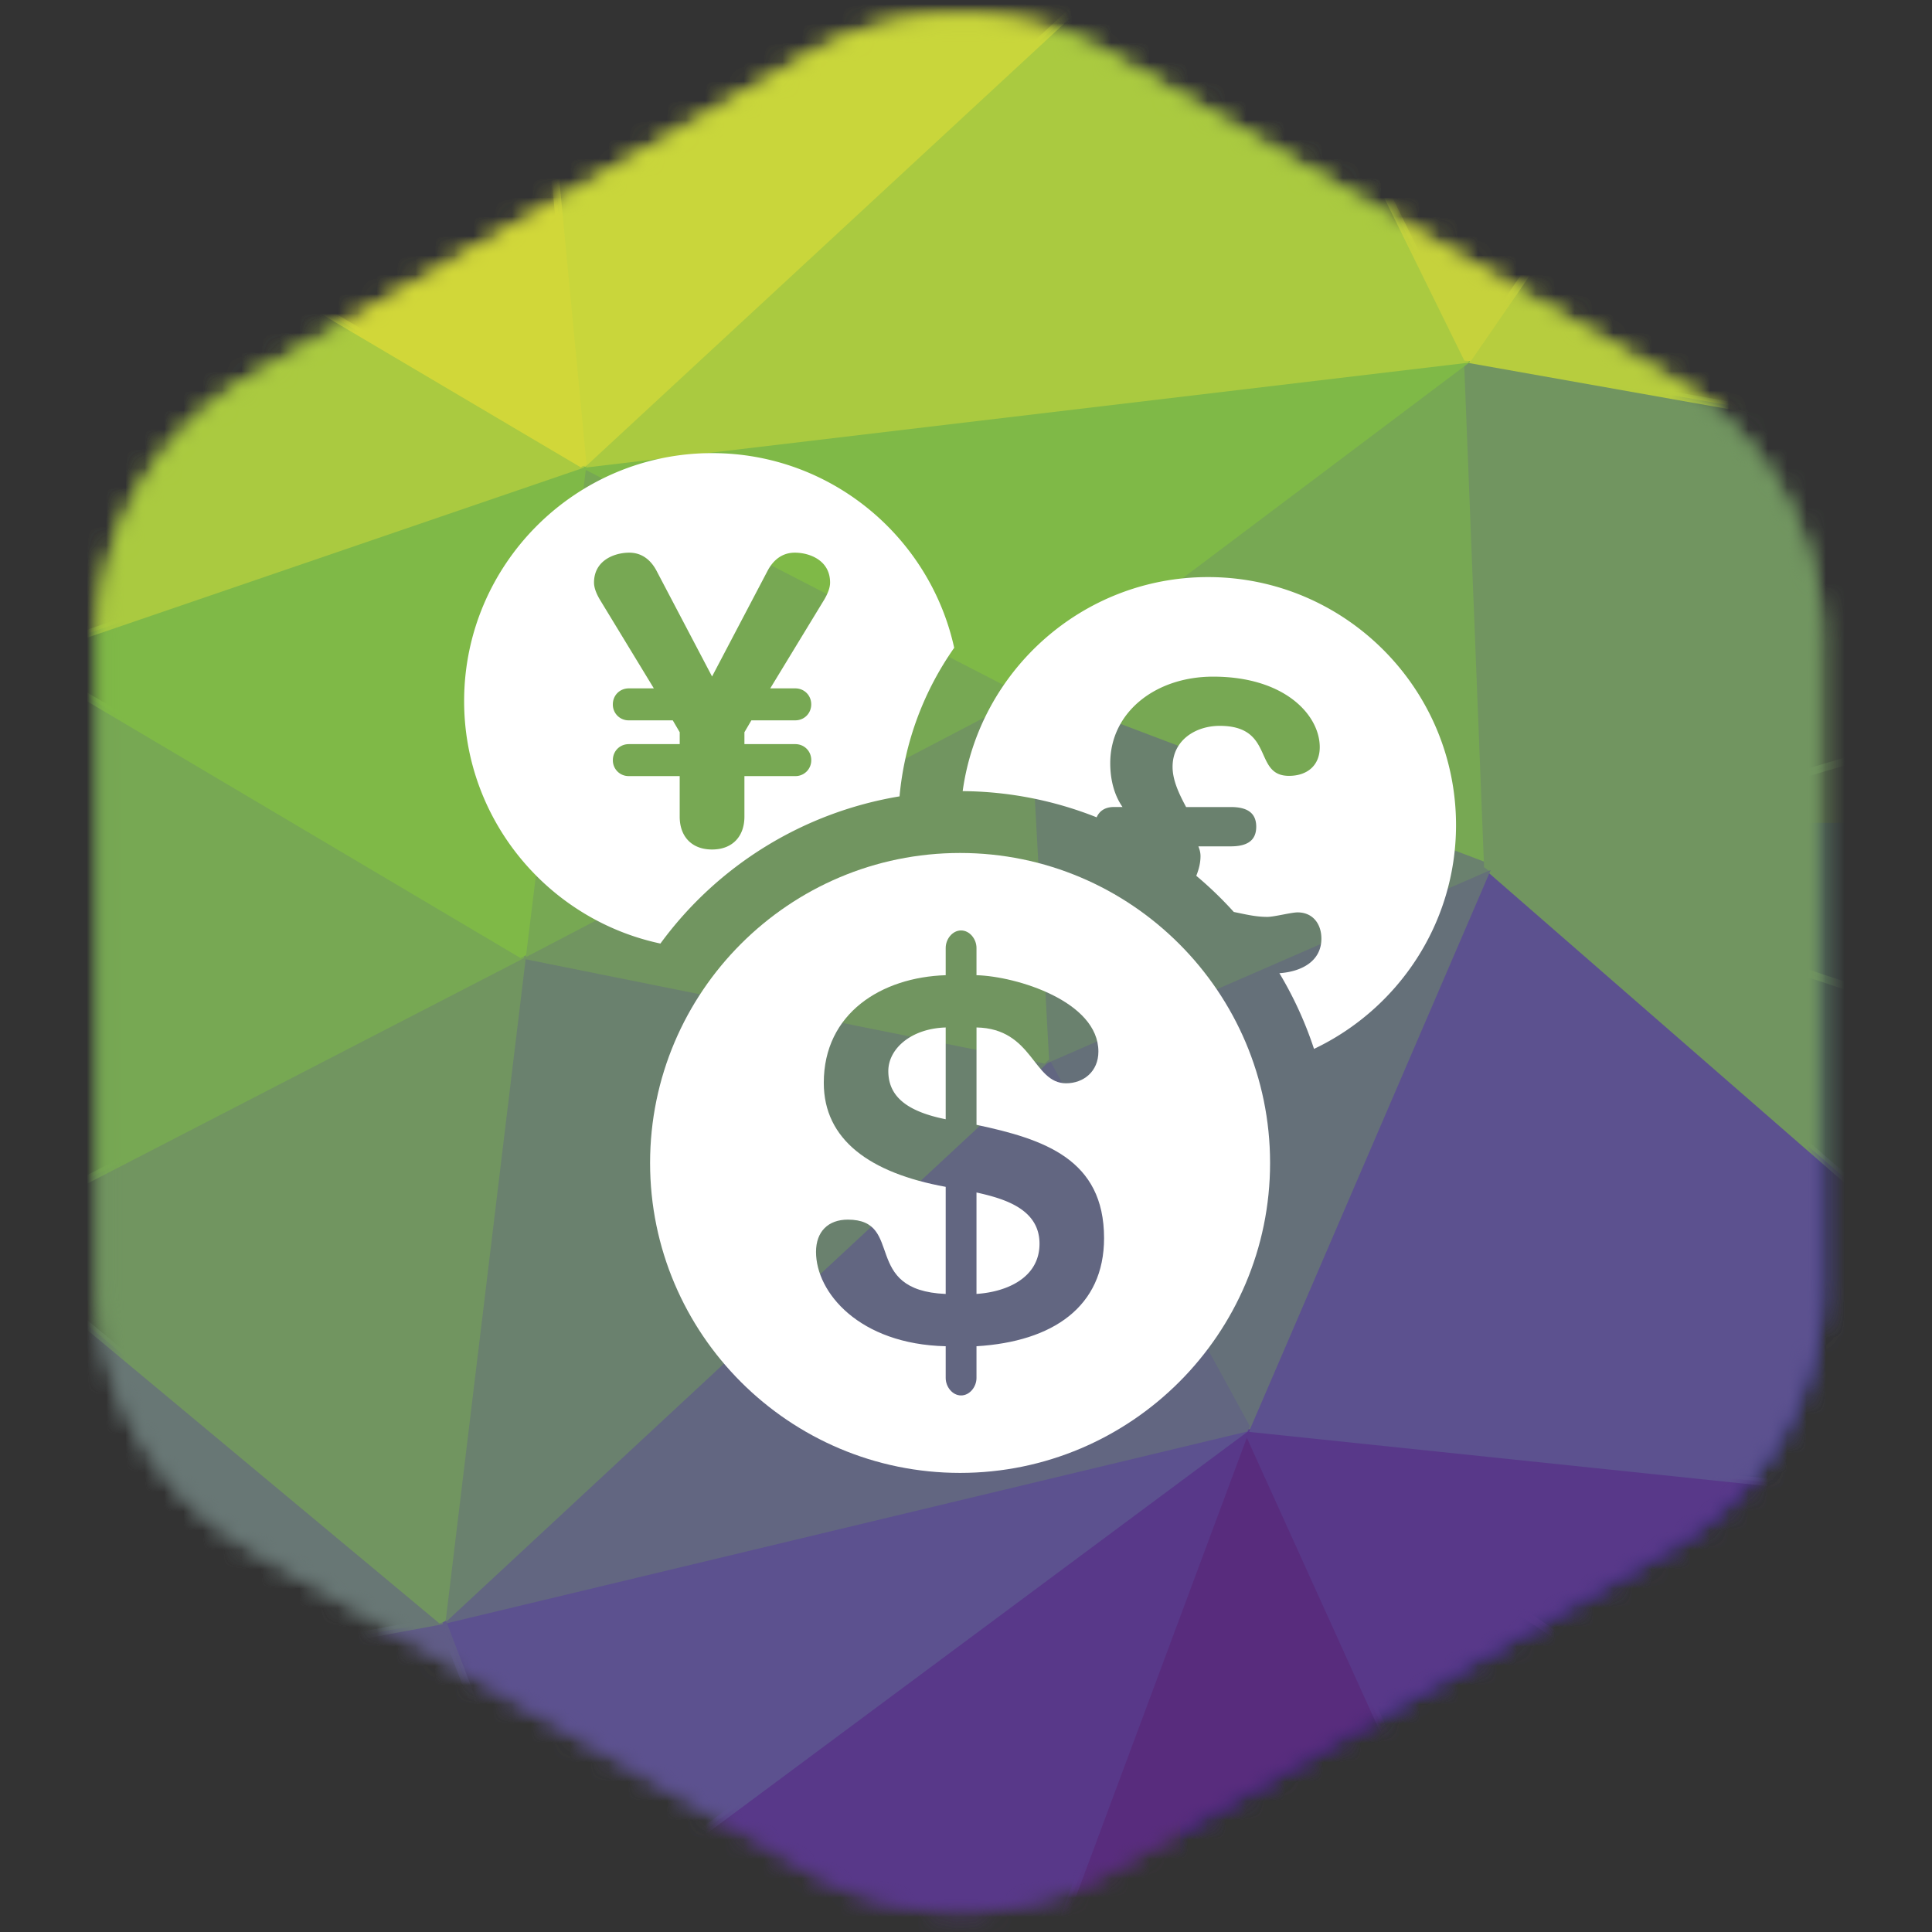 <svg xmlns="http://www.w3.org/2000/svg" xmlns:xlink="http://www.w3.org/1999/xlink" width="100" height="100" viewBox="0 0 100 100">
    <rect x="0" y="0" width="100" height="100" fill="#333333" stroke="none"/>
    <defs>
        <path id="a" d="M36.826 2.222l-28.82 16.64A15.73 15.73 0 0 0 .139 32.486v33.282c0 5.62 3 10.813 7.867 13.624l28.82 16.64a15.735 15.735 0 0 0 15.733 0l28.822-16.64a15.734 15.734 0 0 0 7.866-13.624V32.485c0-5.62-2.999-10.812-7.866-13.622L52.56 2.222A15.722 15.722 0 0 0 44.693.115c-2.717 0-5.432.702-7.867 2.107z"/>
    </defs>
    <g fill="none" fill-rule="evenodd">
        <g transform="translate(5 .719)">
            <mask id="b" fill="#fff">
                <use xlink:href="#a"/>
            </mask>
            <path fill="#0F186D" d="M56.091 107.15h53.879V41.874H56.09z" mask="url(#b)"/>
            <path fill="#583889" d="M86.477 91.485L59.41 73.347l.127-.357 52.056 5.441.069.37-24.987 12.697z" mask="url(#b)"/>
            <path fill="#583889" d="M111.573 78.626l-52.056-5.442 27.07 18.138z" mask="url(#b)"/>
            <path fill="#582C7D" d="M47.017 106.936l-.177-.264 12.494-33.555.363-.014 15.616 34.464-.185.276z" mask="url(#b)"/>
            <path fill="#582C7D" d="M59.517 73.184l-12.493 33.557 28.11.906z" mask="url(#b)"/>
            <path fill="#583889" d="M74.956 107.729L59.339 73.266l.287-.243 27.07 18.138.05.275-11.451 16.324z" mask="url(#b)"/>
            <path fill="#583889" d="M59.517 73.184l15.617 34.463 11.452-16.324z" mask="url(#b)"/>
            <path fill="#5C518F" d="M59.497 73.38l-.158-.273 12.493-29.021.308-.07 39.562 34.463-.149.342z" mask="url(#b)"/>
            <path fill="#5C518F" d="M72.01 44.162L59.519 73.185l52.055 5.441z" mask="url(#b)"/>
            <path fill="#719560" d="M71.882 44.31l.19-.333 43.728 14.51.13.226-4.165 19.952-.32.108z" mask="url(#b)"/>
            <path fill="#719560" d="M72.01 44.162l39.563 34.464 4.165-19.952z" mask="url(#b)"/>
            <path fill="#719560" d="M71.95 44.349l.006-.374 55.179-16.325.238.256-11.451 30.835-.245.117z" mask="url(#b)"/>
            <path fill="#719560" d="M127.19 27.838L72.01 44.162l43.727 14.512z" mask="url(#b)"/>
            <path fill="#583889" d="M24.06 99.672l-.057-.343 35.399-26.3.3.224-12.495 33.556-.243.117z" mask="url(#b)"/>
            <path fill="#583889" d="M59.517 73.184L24.12 99.485l22.905 7.256z" mask="url(#b)"/>
            <path fill="#5C518F" d="M23.936 99.555L17.69 83.231l.137-.26 41.644-9.976.163.347-35.398 26.3z" mask="url(#b)"/>
            <path fill="#5C518F" d="M17.873 83.16l6.246 16.325 35.399-26.3z" mask="url(#b)"/>
            <path fill="#657079" d="M48.935 54.232l.093-.272 22.905-9.977.258.257-12.493 29.022-.352.017z" mask="url(#b)"/>
            <path fill="#657079" d="M72.01 44.162L49.108 54.14l10.41 19.046z" mask="url(#b)"/>
            <path fill="#626681" d="M17.74 83.018l31.233-29.023.305.05L59.69 73.091l-.127.284-41.645 9.976z" mask="url(#b)"/>
            <path fill="#626681" d="M49.106 54.139L17.873 83.16l41.644-9.976z" mask="url(#b)"/>
            <path fill="#77A853" d="M47.996 35.276l-.048-.34 22.904-17.23.313.148 1.042 26.301-.265.19z" mask="url(#b)"/>
            <path fill="#77A853" d="M70.97 17.862L48.065 35.093l23.946 9.07z" mask="url(#b)"/>
            <path fill="#6A816E" d="M48.911 54.15L47.87 35.103l.265-.194 23.946 9.07.009.362-22.906 9.977z" mask="url(#b)"/>
            <path fill="#6A816E" d="M72.01 44.162l-23.945-9.068 1.042 19.045z" mask="url(#b)"/>
            <path fill="#6A816E" d="M17.678 83.137l4.164-34.463.233-.169 27.07 5.443.094.334-31.233 29.022z" mask="url(#b)"/>
            <path fill="#6A816E" d="M49.106 54.139l-27.07-5.442-4.163 34.464z" mask="url(#b)"/>
            <path fill="#719560" d="M71.815 44.17l-1.04-26.3.229-.2 56.221 9.976.02.38L72.066 44.35z" mask="url(#b)"/>
            <path fill="#719560" d="M70.97 17.862l1.041 26.3 55.18-16.324z" mask="url(#b)"/>
            <path fill="#B7CD3E" d="M70.935 18.054l-.127-.303L83.301-.39l.268-.053 43.726 28.115-.139.357z" mask="url(#b)"/>
            <path fill="#B7CD3E" d="M83.463-.277L70.97 17.861l56.22 9.977z" mask="url(#b)"/>
            <path fill="#605C87" d="M-16.532 89.7l.012-.382 34.358-6.348.217.121 6.246 16.326-.229.26z" mask="url(#b)"/>
            <path fill="#605C87" d="M-16.485 89.51l40.604 9.976-6.246-16.326z" mask="url(#b)"/>
            <path fill="#719560" d="M21.998 48.89l-.052-.366L47.975 34.92l.285.162 1.041 19.046-.234.203z" mask="url(#b)"/>
            <path fill="#719560" d="M48.065 35.093L22.036 48.697l27.07 5.441z" mask="url(#b)"/>
            <path fill="#77A853" d="M21.842 48.674l3.125-25.394.283-.15 22.905 11.79.001.347L22.128 48.87z" mask="url(#b)"/>
            <path fill="#77A853" d="M25.16 23.303l-3.124 25.394 26.029-13.604z" mask="url(#b)"/>
            <path fill="#7FB947" d="M25.07 23.477l.067-.368 45.81-5.442.14.351L48.182 35.25l-.207.017z" mask="url(#b)"/>
            <path fill="#7FB947" d="M70.97 17.862l-45.81 5.44 22.905 11.791z" mask="url(#b)"/>
            <path fill="#687775" d="M-16.667 89.438l10.412-26.302.307-.077 23.945 19.952-.088.342-34.358 6.35z" mask="url(#b)"/>
            <path fill="#687775" d="M-6.073 63.208L-16.485 89.51l34.358-6.348z" mask="url(#b)"/>
            <path fill="#719560" d="M-6.199 63.359l.036-.324 28.11-14.51.284.196-4.164 34.464-.32.126z" mask="url(#b)"/>
            <path fill="#719560" d="M22.037 48.697l-28.11 14.51 23.946 19.954z" mask="url(#b)"/>
            <path fill="#77A853" d="M-6.268 63.195l2.08-29.929.297-.155 26.028 15.42-.01.34-28.11 14.511z" mask="url(#b)"/>
            <path fill="#77A853" d="M-3.99 33.28l-2.083 29.928 28.11-14.51z" mask="url(#b)"/>
            <path fill="#AACA40" d="M25.028 23.16L58.343-7.677l.31.058 12.492 25.394-.152.28-45.81 5.442z" mask="url(#b)"/>
            <path fill="#AACA40" d="M58.476-7.533L25.16 23.304 70.97 17.86z" mask="url(#b)"/>
            <path fill="#C6D23C" d="M70.794 17.948L58.3-7.446l.23-.274L83.517-.465l.106.298-12.493 18.14z" mask="url(#b)"/>
            <path fill="#C6D23C" d="M83.463-.277L58.476-7.533 70.97 17.861z" mask="url(#b)"/>
            <path fill="#7FB947" d="M-4.091 33.447l.036-.352 29.151-9.977.259.209-3.124 25.395-.294.144z" mask="url(#b)"/>
            <path fill="#7FB947" d="M25.16 23.303L-3.99 33.28l26.026 15.417z" mask="url(#b)"/>
            <path fill="#AACA40" d="M-4.187 33.28V6.071l.295-.17 29.151 17.232-.035.354-29.151 9.976z" mask="url(#b)"/>
            <path fill="#AACA40" d="M-3.99 6.071V33.28l29.15-9.975z" mask="url(#b)"/>
            <path fill="#C9D63B" d="M24.965 23.322l-3.123-32.65.204-.214 36.439 1.815.123.338-33.315 30.835z" mask="url(#b)"/>
            <path fill="#C9D63B" d="M58.476-7.533l-36.44-1.813 3.125 32.65z" mask="url(#b)"/>
            <path fill="#D1D739" d="M-4.09 6.24l-.001-.336L21.937-9.515l.295.15 3.123 32.65-.294.186z" mask="url(#b)"/>
            <path fill="#D1D739" d="M22.037-9.347L-3.991 6.071l29.152 17.232z" mask="url(#b)"/>
        </g>
        <g fill="#FFF">
            <path d="M31.722 39.343c0-.467.359-.827.828-.827h2.632V37.9l-.36-.615h-2.274a.813.813 0 0 1-.827-.828c0-.467.358-.827.827-.827h1.295l-2.801-4.605c-.148-.255-.296-.573-.296-.87 0-1.168 1.082-1.549 1.823-1.549.891 0 1.295.701 1.444.997l2.843 5.412 2.843-5.412c.15-.296.552-.997 1.44-.997.745 0 1.826.382 1.826 1.548 0 .298-.148.616-.295.87l-2.802 4.606h1.294c.466 0 .827.36.827.827 0 .468-.361.828-.827.828h-2.27l-.361.615v.616h2.632c.465 0 .827.36.827.827a.815.815 0 0 1-.827.828h-2.632v2.1c0 1.018-.617 1.699-1.675 1.699-1.06 0-1.675-.68-1.675-1.7v-2.1h-2.633a.812.812 0 0 1-.826-.827M46.56 41.22c.261-2.843 1.271-5.47 2.829-7.69-1.267-5.755-6.404-10.077-12.533-10.077-7.074 0-12.833 5.758-12.833 12.835 0 6.16 4.363 11.315 10.16 12.55a19.243 19.243 0 0 1 12.377-7.618M62.528 29.87c-6.478 0-11.838 4.832-12.7 11.079a19.14 19.14 0 0 1 6.934 1.355c.143-.328.437-.534.895-.534h.444c-.444-.636-.635-1.443-.635-2.27 0-2.63 2.334-4.477 5.327-4.477 3.716 0 5.517 1.995 5.517 3.65 0 .956-.657 1.485-1.592 1.485-1.867 0-.722-2.588-3.586-2.588-1.251 0-2.44.743-2.44 2.122 0 .721.36 1.443.7 2.08h2.314c.87 0 1.316.319 1.316 1.018 0 .7-.445 1.017-1.316 1.017h-1.678c.066.171.11.32.11.51 0 .342-.086.683-.219 1.014a19.343 19.343 0 0 1 1.942 1.872c.589.118 1.113.255 1.736.255.357 0 1.233-.233 1.568-.233.784 0 1.23.594 1.23 1.357 0 1.197-1.07 1.717-2.174 1.79a19.386 19.386 0 0 1 1.792 3.919c4.337-2.061 7.351-6.473 7.351-11.587-.003-7.075-5.76-12.834-12.836-12.834M50.543 61.723v5.25c1.59-.104 3.262-.847 3.262-2.598 0-1.805-1.834-2.335-3.262-2.652M45.979 55.436c0 1.329.982 2.096 2.97 2.496v-4.75c-1.806.055-2.97 1.114-2.97 2.254"/>
            <path d="M50.543 69.68v1.646c0 .452-.348.902-.798.902-.451 0-.796-.45-.796-.902v-1.645c-4.48-.105-6.712-2.785-6.712-4.882 0-1.06.636-1.671 1.645-1.671 2.97 0 .661 3.662 5.067 3.847v-5.544c-3.929-.716-6.31-2.44-6.31-5.385 0-3.606 2.994-5.464 6.31-5.57v-1.413c0-.452.345-.903.796-.903.45 0 .798.451.798.903v1.413c2.065.055 6.31 1.352 6.31 3.953 0 1.035-.772 1.642-1.673 1.642-1.722 0-1.7-2.833-4.636-2.89v5.04c3.501.743 6.602 1.777 6.602 5.865 0 3.553-2.655 5.358-6.603 5.595m-.85-25.531c-8.847 0-16.045 7.198-16.045 16.044 0 8.847 7.198 16.043 16.045 16.043 8.846 0 16.046-7.195 16.046-16.043 0-8.847-7.2-16.044-16.046-16.044"/>
        </g>
    </g>
</svg>
